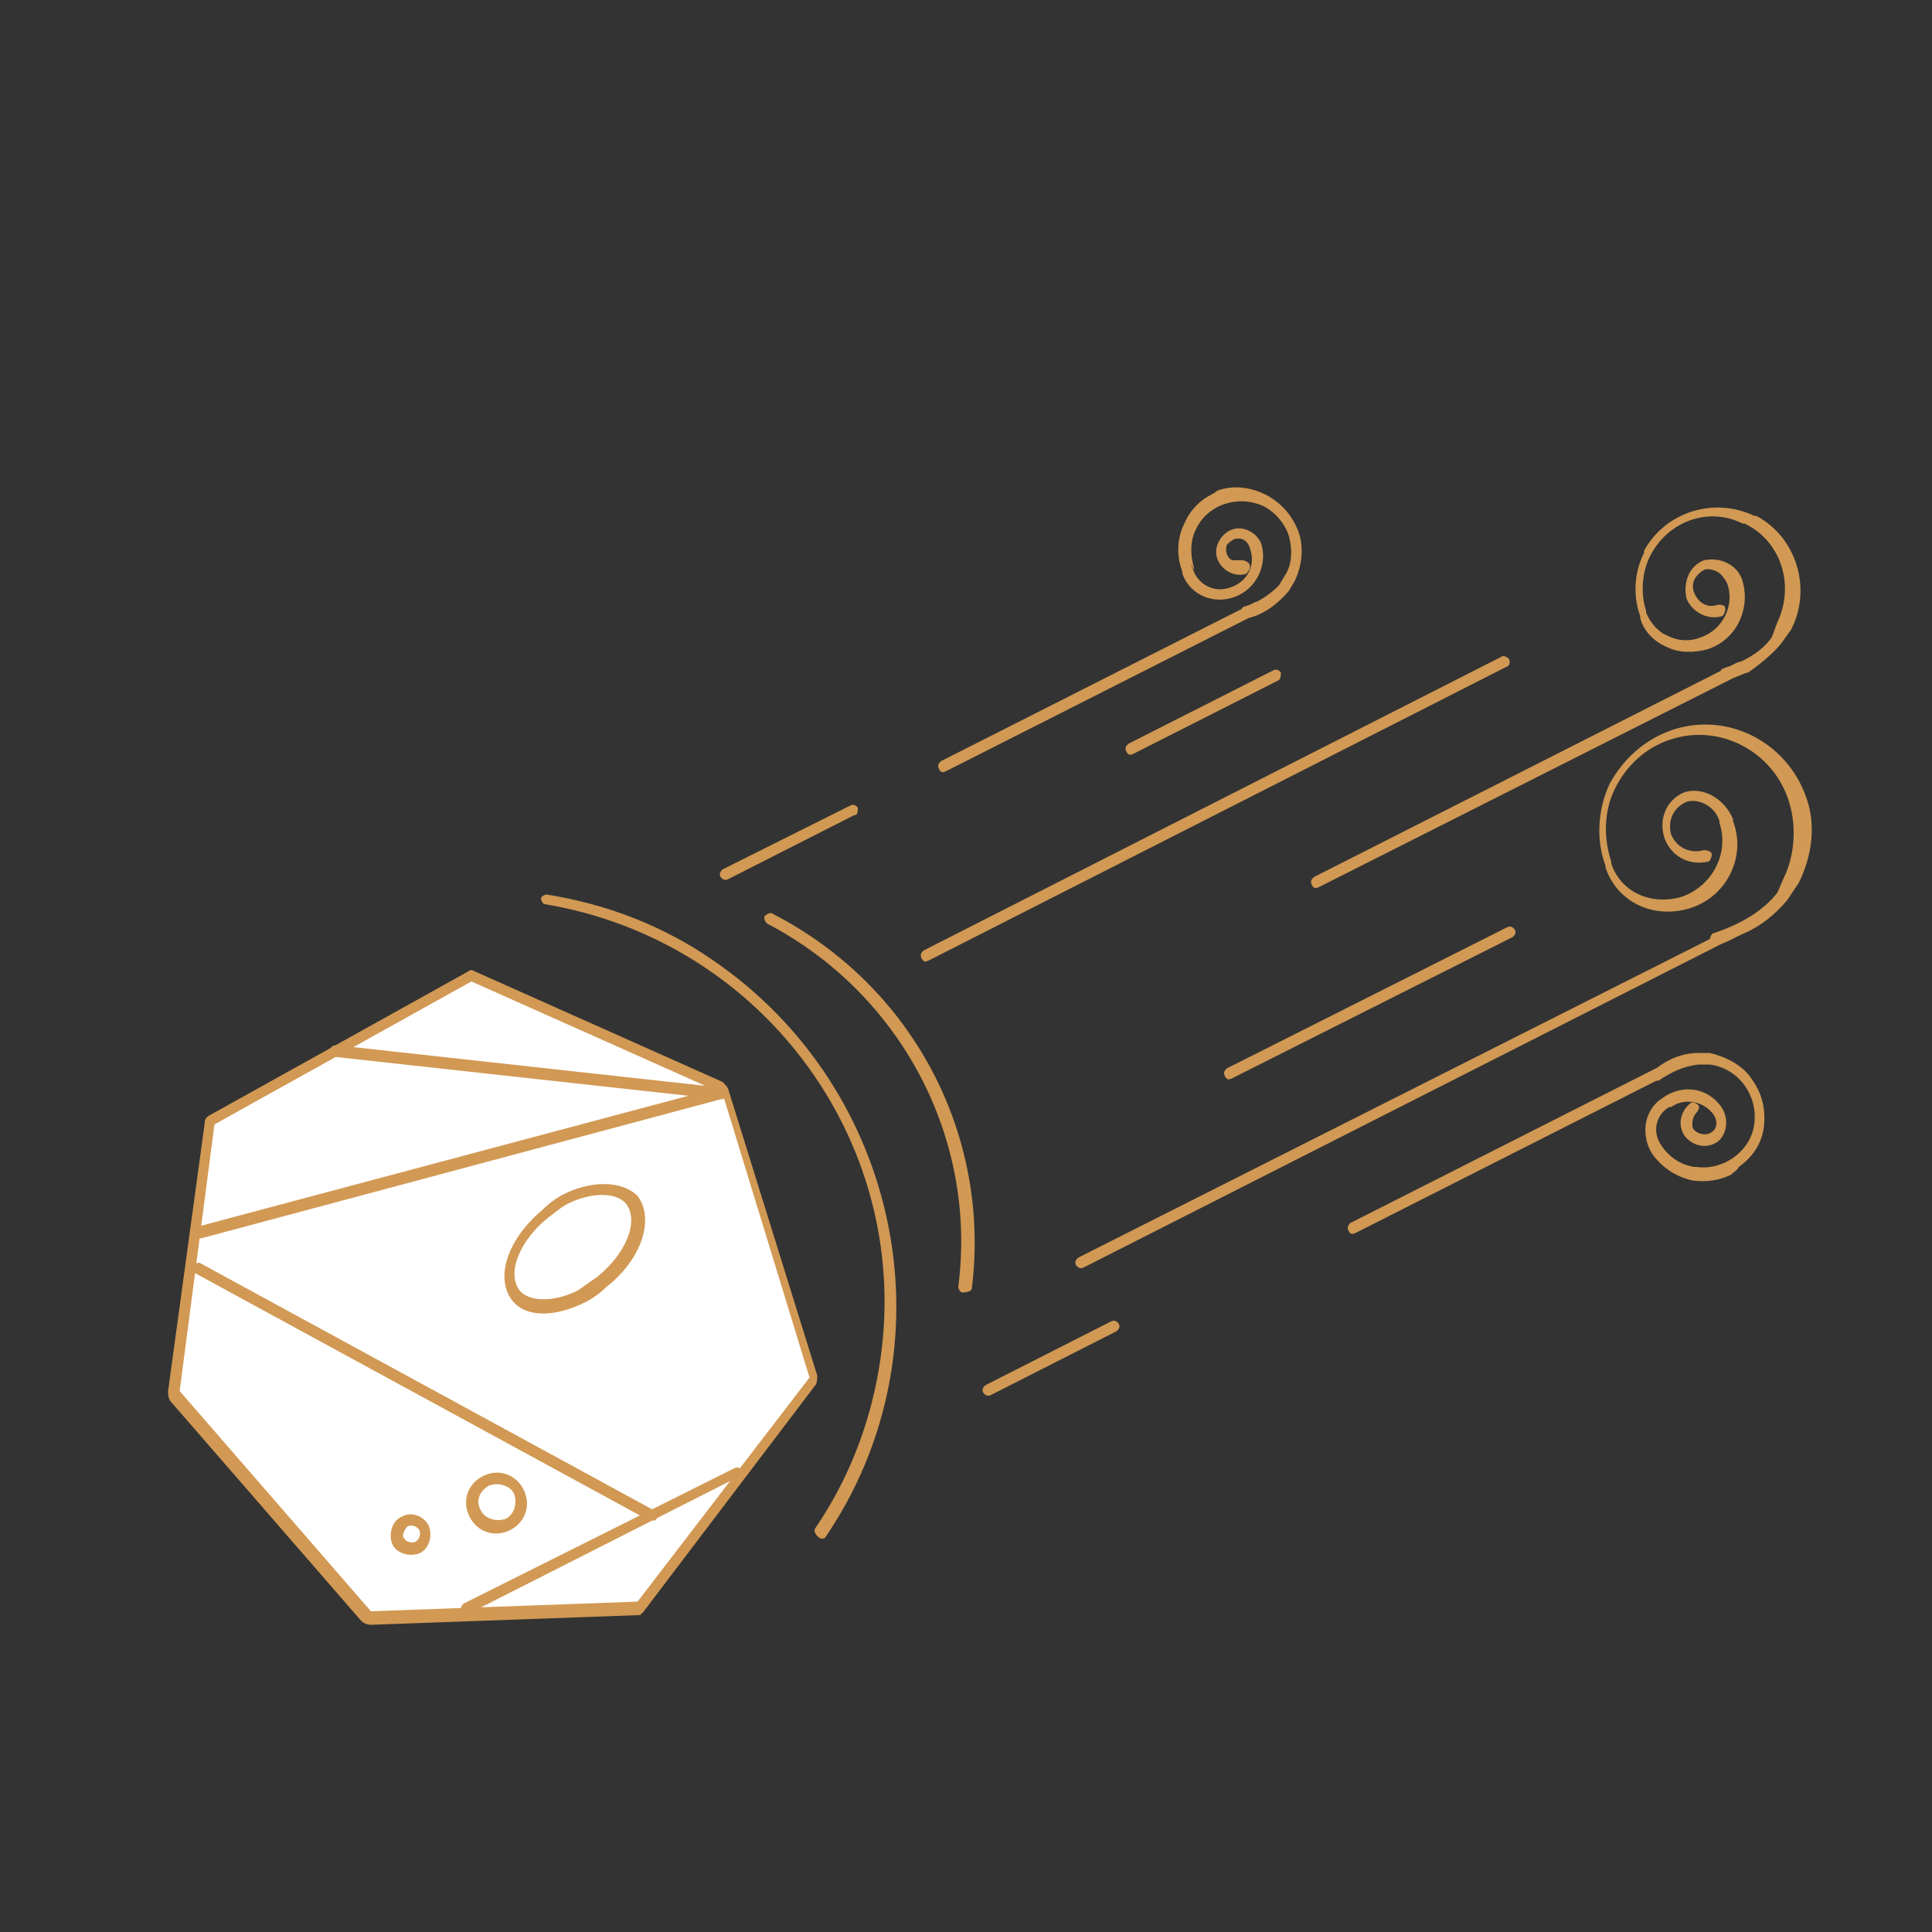 <?xml version="1.0" encoding="utf-8"?>
<!-- Generator: Adobe Illustrator 26.1.0, SVG Export Plug-In . SVG Version: 6.00 Build 0)  -->
<svg version="1.1" id="comet" xmlns="http://www.w3.org/2000/svg" xmlns:xlink="http://www.w3.org/1999/xlink" x="0px" y="0px"
	 viewBox="0 0 100 100" style="enable-background:new 0 0 100 100;" xml:space="preserve">
<rect x="0" y="0" width="100" height="100" fill="#333333" stroke="none"/>
<style type="text/css">
	.st0{fill:#FFFFFF;}
	.st1{fill:#D19954;}
</style>
<path id="background" class="st0" d="M33.2,83.2c0,0-0.1,0-0.1,0l-13.8,0.5c-0.1,0-0.2,0-0.2-0.1L9.1,72.2C9,72.1,9,72.1,9,72
	l1.8-13.8c0-0.1,0.1-0.2,0.1-0.2l13.3-7.4c0.1,0,0.2,0,0.2,0l13,5.8c0.1,0,0.1,0.1,0.1,0.2l4.5,14.7c0,0.1,0,0.2,0,0.2l-8.8,11.6
	C33.2,83.1,33.2,83.2,33.2,83.2L33.2,83.2z"/>
<path id="line" class="st1" d="M24.4,50.8l13,5.8l4.5,14.7L33,82.9l-13.8,0.5L9.3,72l1.8-13.8L24.4,50.8 M24.2,50.3L24.2,50.3
	l-13.3,7.4c-0.2,0.1-0.3,0.2-0.3,0.4L8.7,72c0,0.2,0,0.3,0.1,0.5l9.9,11.4c0.1,0.1,0.3,0.2,0.5,0.2l13.8-0.5c0.1,0,0.2,0,0.2-0.1
	c0.1,0,0.1-0.1,0.2-0.2l8.8-11.6c0.1-0.1,0.1-0.4,0.1-0.5l-4.6-14.8c0-0.1-0.2-0.3-0.3-0.4l-13-5.8C24.5,50.2,24.3,50.2,24.2,50.3
	L24.2,50.3L24.2,50.3z M38.4,76.1c-0.1-0.1-0.2-0.2-0.4-0.1L24,83c-0.1,0.1-0.2,0.2-0.1,0.4s0.2,0.2,0.4,0.1l0,0l14-7.1
	C38.4,76.4,38.5,76.2,38.4,76.1L38.4,76.1z M37.6,56.6c0-0.1-0.1-0.3-0.2-0.3l0,0l-20-2.2c-0.2,0-0.3,0.1-0.3,0.3s0.1,0.2,0.2,0.3
	l20,2.2C37.5,56.9,37.6,56.8,37.6,56.6L37.6,56.6L37.6,56.6z M34,78.6c0.1-0.1,0-0.3-0.1-0.4l0,0L10.4,65.4c-0.1-0.1-0.3,0-0.4,0.1
	c-0.1,0.1,0,0.3,0.1,0.4l0,0l23.5,12.8c0.1,0,0.2,0,0.3,0C33.9,78.7,34,78.6,34,78.6L34,78.6z M37.6,56.5c0-0.1-0.2-0.2-0.4-0.2
	l-27,7.2c-0.1,0-0.2,0.2-0.2,0.4c0,0.1,0.2,0.2,0.4,0.2l26.9-7.2c0,0,0,0,0.1,0C37.6,56.8,37.7,56.7,37.6,56.5z M29.2,61.8l0.2,0.5
	c1.2-0.6,2.5-0.6,3,0c0.7,0.9,0,2.6-1.5,3.8c-0.3,0.2-0.7,0.5-1,0.7c-1.2,0.6-2.5,0.6-3,0c-0.7-0.9,0-2.6,1.5-3.8
	c0.3-0.2,0.6-0.5,1-0.7L29.2,61.8 M29.2,61.8c-0.4,0.2-0.8,0.5-1.1,0.8c-1.8,1.5-2.5,3.5-1.6,4.7c0.7,0.9,2.2,0.9,3.8,0.1
	c0.4-0.2,0.8-0.5,1.1-0.8c1.8-1.4,2.5-3.5,1.6-4.7C32.2,61.1,30.6,61.1,29.2,61.8z M25.3,76.9c0.5-0.2,1.1,0,1.3,0.4
	c0.2,0.5,0,1.1-0.4,1.3c-0.5,0.2-1.1,0-1.3-0.4C24.6,77.7,24.8,77.2,25.3,76.9 M25,76.4c-0.8,0.4-1.1,1.3-0.7,2.1s1.3,1.1,2.1,0.7
	s1.1-1.3,0.7-2.1l0,0C26.7,76.3,25.8,76,25,76.4z M21.1,79c0.2-0.1,0.5,0,0.6,0.2s0,0.5-0.2,0.6c-0.2,0.1-0.5,0-0.6-0.2l0,0
	C20.8,79.5,20.9,79.2,21.1,79 M20.8,78.5c-0.5,0.2-0.7,0.9-0.5,1.4s0.9,0.7,1.4,0.5s0.7-0.9,0.5-1.4C22,78.5,21.3,78.2,20.8,78.5z
	 M50.3,66.7c1-8-3.1-15.7-10.3-19.4c-0.1-0.1-0.3,0-0.4,0.1s0,0.3,0.1,0.4l0,0c6.9,3.6,10.9,11.1,9.9,18.8c0,0.1,0.1,0.3,0.2,0.3
	l0,0C50.1,66.9,50.3,66.8,50.3,66.7C50.3,66.6,50.3,66.6,50.3,66.7L50.3,66.7L50.3,66.7z M44.4,41.8c-0.1-0.1-0.2-0.2-0.4-0.1l0,0
	L37.4,45c-0.1,0.1-0.2,0.2-0.1,0.4c0.1,0.1,0.2,0.2,0.4,0.1l0,0l6.5-3.3C44.4,42.2,44.4,42,44.4,41.8L44.4,41.8z M78.1,34.1
	C78,34,77.8,33.9,77.7,34l0,0L47.8,49.2c-0.1,0.1-0.2,0.2-0.1,0.4s0.2,0.2,0.4,0.1l0,0L78,34.5C78.1,34.5,78.2,34.3,78.1,34.1
	L78.1,34.1z M57.9,68.5c-0.1-0.1-0.2-0.2-0.4-0.1l0,0l-6.5,3.3c-0.1,0.1-0.2,0.2-0.1,0.4l0,0c0.1,0.1,0.2,0.2,0.4,0.1l0,0l6.5-3.3
	C57.9,68.8,58,68.7,57.9,68.5L57.9,68.5z M78.4,48.1C78.3,48,78.2,47.9,78,48l0,0l-14.5,7.3c-0.1,0.1-0.2,0.2-0.1,0.4
	s0.2,0.2,0.4,0.1l0,0l14.5-7.3C78.4,48.4,78.5,48.3,78.4,48.1L78.4,48.1z M90.3,48c-0.1-0.1-0.2-0.2-0.4-0.1L55.8,65.1
	c-0.1,0.1-0.2,0.2-0.1,0.4l0,0c0.1,0.1,0.2,0.2,0.4,0.1l34.1-17.3C90.3,48.3,90.4,48.1,90.3,48L90.3,48z M66.3,34.8
	c-0.1-0.1-0.2-0.2-0.4-0.1l0,0l-7.5,3.8c-0.1,0.1-0.2,0.2-0.1,0.4s0.2,0.2,0.4,0.1l0,0l7.5-3.8C66.3,35.1,66.3,34.9,66.3,34.8z
	 M90.3,34.4c-0.1-0.1-0.2-0.2-0.4-0.1l0,0L68,45.4c-0.1,0.1-0.2,0.2-0.1,0.4s0.2,0.2,0.4,0.1l22-11.1C90.4,34.7,90.4,34.5,90.3,34.4
	L90.3,34.4z M92.2,33.3l0.5-0.7c1.1-2.1,0.3-4.8-1.8-5.9c0,0,0,0-0.1,0c-2.1-1-4.6-0.2-5.7,1.8c0,0,0,0.1,0,0.1
	c-0.5,1-0.6,2.2-0.2,3.3l0,0.1c0.2,0.7,0.7,1.2,1.4,1.5c0.6,0.3,1.4,0.3,2.1,0.1c1.5-0.5,2.2-2.1,1.8-3.5l0,0
	c-0.2-0.8-1.1-1.3-2-1.1c-0.8,0.3-1.1,1.2-0.9,2c0.3,0.7,1.1,1.1,1.8,0.9c0.1,0,0.2-0.2,0.2-0.4s-0.2-0.2-0.4-0.2
	c-0.5,0.2-1-0.1-1.2-0.6c-0.1-0.2-0.1-0.5,0-0.7s0.3-0.4,0.5-0.5s0.5,0,0.7,0.1c0.2,0.1,0.4,0.4,0.5,0.6v0c0.4,1.1-0.2,2.4-1.4,2.8
	l0,0c-0.5,0.2-1.1,0.2-1.7-0.1c-0.5-0.2-0.9-0.7-1.1-1.2l0-0.1c-0.3-0.9-0.2-2,0.2-2.8c0.9-1.8,3-2.6,4.8-1.7c0,0,0,0,0.1,0
	c1.9,0.9,2.6,3.2,1.7,5.1c0,0,0,0,0,0L91.7,33c-0.5,0.7-1.3,1.2-2.5,1.6c-0.1,0-0.2,0.2-0.2,0.4c0,0.1,0.2,0.2,0.4,0.2
	c0.4-0.1,0.7-0.3,1.1-0.4C91.2,34.3,91.8,33.8,92.2,33.3L92.2,33.3L92.2,33.3z M92.5,46.6l0.6-0.9c0.7-1.4,0.9-3,0.4-4.4
	c-1-2.9-4.1-4.5-7-3.5c-1.4,0.5-2.5,1.5-3.2,2.8c-0.6,1.3-0.7,2.9-0.2,4.2l0,0.1c0.6,1.8,2.5,2.7,4.4,2.1c1.9-0.6,2.9-2.7,2.2-4.5
	v-0.1c-0.4-1-1.5-1.7-2.5-1.4c-1,0.4-1.4,1.5-1,2.5c0.4,0.9,1.3,1.3,2.2,1.1c0.1,0,0.2-0.2,0.2-0.4c0-0.1-0.2-0.2-0.4-0.2
	c-0.7,0.2-1.4-0.1-1.7-0.8c-0.2-0.7,0.1-1.4,0.8-1.7c0.7-0.2,1.5,0.3,1.7,1l0,0.1c0.5,1.5-0.3,3.2-1.9,3.8l0,0
	c-1.6,0.5-3.2-0.2-3.7-1.7l0-0.1c-0.4-1.2-0.4-2.6,0.2-3.8s1.6-2.1,2.8-2.5c2.6-0.9,5.4,0.6,6.2,3.2c0.4,1.3,0.3,2.8-0.3,4L92,46.2
	c-0.7,0.9-1.8,1.6-3.3,2.1c-0.1,0-0.2,0.2-0.2,0.4c0,0.1,0.2,0.2,0.4,0.2l0,0c0.5-0.1,0.9-0.4,1.4-0.6
	C91.2,47.9,91.9,47.3,92.5,46.6L92.5,46.6L92.5,46.6z M42.7,79.6c6.7-9.8,4-23.2-5.8-29.9c-2.6-1.8-5.5-2.9-8.6-3.4
	c-0.1,0-0.3,0.1-0.3,0.2l0,0c0,0.1,0.1,0.3,0.2,0.3c11.4,1.9,19.2,12.6,17.3,24c-0.5,3-1.6,5.8-3.3,8.3c-0.1,0.1,0,0.3,0.1,0.4
	C42.4,79.6,42.5,79.7,42.7,79.6L42.7,79.6L42.7,79.6z M86.5,55.2c-0.1-0.1-0.2-0.2-0.4-0.1l-16.2,8.2c-0.1,0.1-0.2,0.2-0.1,0.4
	s0.2,0.2,0.4,0.1l0,0l16.2-8.2C86.5,55.5,86.6,55.4,86.5,55.2C86.4,55.1,86.4,55.1,86.5,55.2L86.5,55.2z M90,60.4
	c0.7-0.5,1.2-1.2,1.3-2.1c0.1-0.9-0.1-1.7-0.6-2.4c-0.5-0.8-1.4-1.2-2.2-1.4l-0.6,0c-0.9,0-1.7,0.4-2.3,0.9
	c-0.1,0.1-0.2,0.3-0.1,0.4c0.1,0.1,0.3,0.2,0.4,0.1c0.6-0.4,1.2-0.7,2-0.8l0.6,0c1.5,0.2,2.5,1.6,2.3,3.1v0c-0.2,1.4-1.6,2.4-3,2.2
	h-0.1c-0.7-0.1-1.3-0.5-1.7-1.1l0,0c-0.5-0.7-0.3-1.6,0.4-2c0,0,0,0,0.1,0c0.7-0.5,1.7-0.3,2.2,0.4l0,0c0.2,0.3,0.2,0.7-0.1,0.9
	c-0.3,0.2-0.7,0.1-0.9-0.1s-0.1-0.7,0.1-0.9c0.1-0.1,0.2-0.3,0.1-0.4l0,0c-0.1-0.1-0.3-0.2-0.4-0.1c-0.5,0.4-0.7,1.1-0.3,1.7
	c0.4,0.5,1.1,0.7,1.7,0.3c0.5-0.4,0.6-1.2,0.2-1.8l0,0c-0.7-1-2-1.2-3-0.5c-1,0.6-1.2,1.9-0.6,2.9c0,0,0,0,0,0l0,0
	c0.5,0.7,1.2,1.2,2.1,1.4c0.7,0.1,1.4,0,2-0.3C89.8,60.6,89.9,60.6,90,60.4L90,60.4L90,60.4z M64.9,31.2l-16.2,8.2
	c-0.1,0.1-0.2,0.2-0.1,0.4s0.2,0.2,0.4,0.1l16.2-8.2c0.1-0.1,0.2-0.2,0.1-0.4C65.2,31.2,65,31.1,64.9,31.2
	C64.9,31.2,64.9,31.2,64.9,31.2z M62.7,25.6c-0.6,0.3-1.1,0.8-1.4,1.5c-0.4,0.8-0.4,1.7-0.1,2.5l0,0.1c0.4,1.1,1.6,1.6,2.7,1.2h0
	c1.1-0.4,1.7-1.6,1.4-2.7v0c-0.2-0.6-0.9-1-1.5-0.8c-0.6,0.2-1,0.9-0.8,1.5c0.2,0.6,0.9,1,1.5,0.8l0,0c0.1-0.1,0.2-0.2,0.2-0.4
	S64.4,29,64.3,29s-0.3,0-0.5,0c-0.3-0.1-0.4-0.5-0.3-0.8c0.1-0.1,0.2-0.2,0.4-0.3c0.4-0.1,0.7,0.1,0.8,0.5v0c0.3,0.8-0.1,1.7-1,2
	c-0.8,0.3-1.6-0.1-1.9-0.8c-0.2-0.5-0.2-0.5,0-0.1l0-0.1c-0.2-0.7-0.2-1.4,0.1-2c0.6-1.3,2.2-1.8,3.5-1.2c0,0,0,0,0,0
	c0.6,0.3,1.1,0.9,1.3,1.5c0.2,0.7,0.2,1.5-0.2,2.1l-0.3,0.5c-0.5,0.5-1.1,0.9-1.8,1.1c-0.1,0-0.2,0.2-0.2,0.4s0.2,0.2,0.4,0.2
	c0.8-0.2,1.5-0.7,2.1-1.4l0.3-0.5c0.4-0.8,0.5-1.8,0.2-2.6c-0.3-0.8-0.9-1.5-1.7-1.9c-0.8-0.4-1.7-0.5-2.5-0.2
	C63,25.4,62.9,25.5,62.7,25.6L62.7,25.6L62.7,25.6z"/>
</svg>
